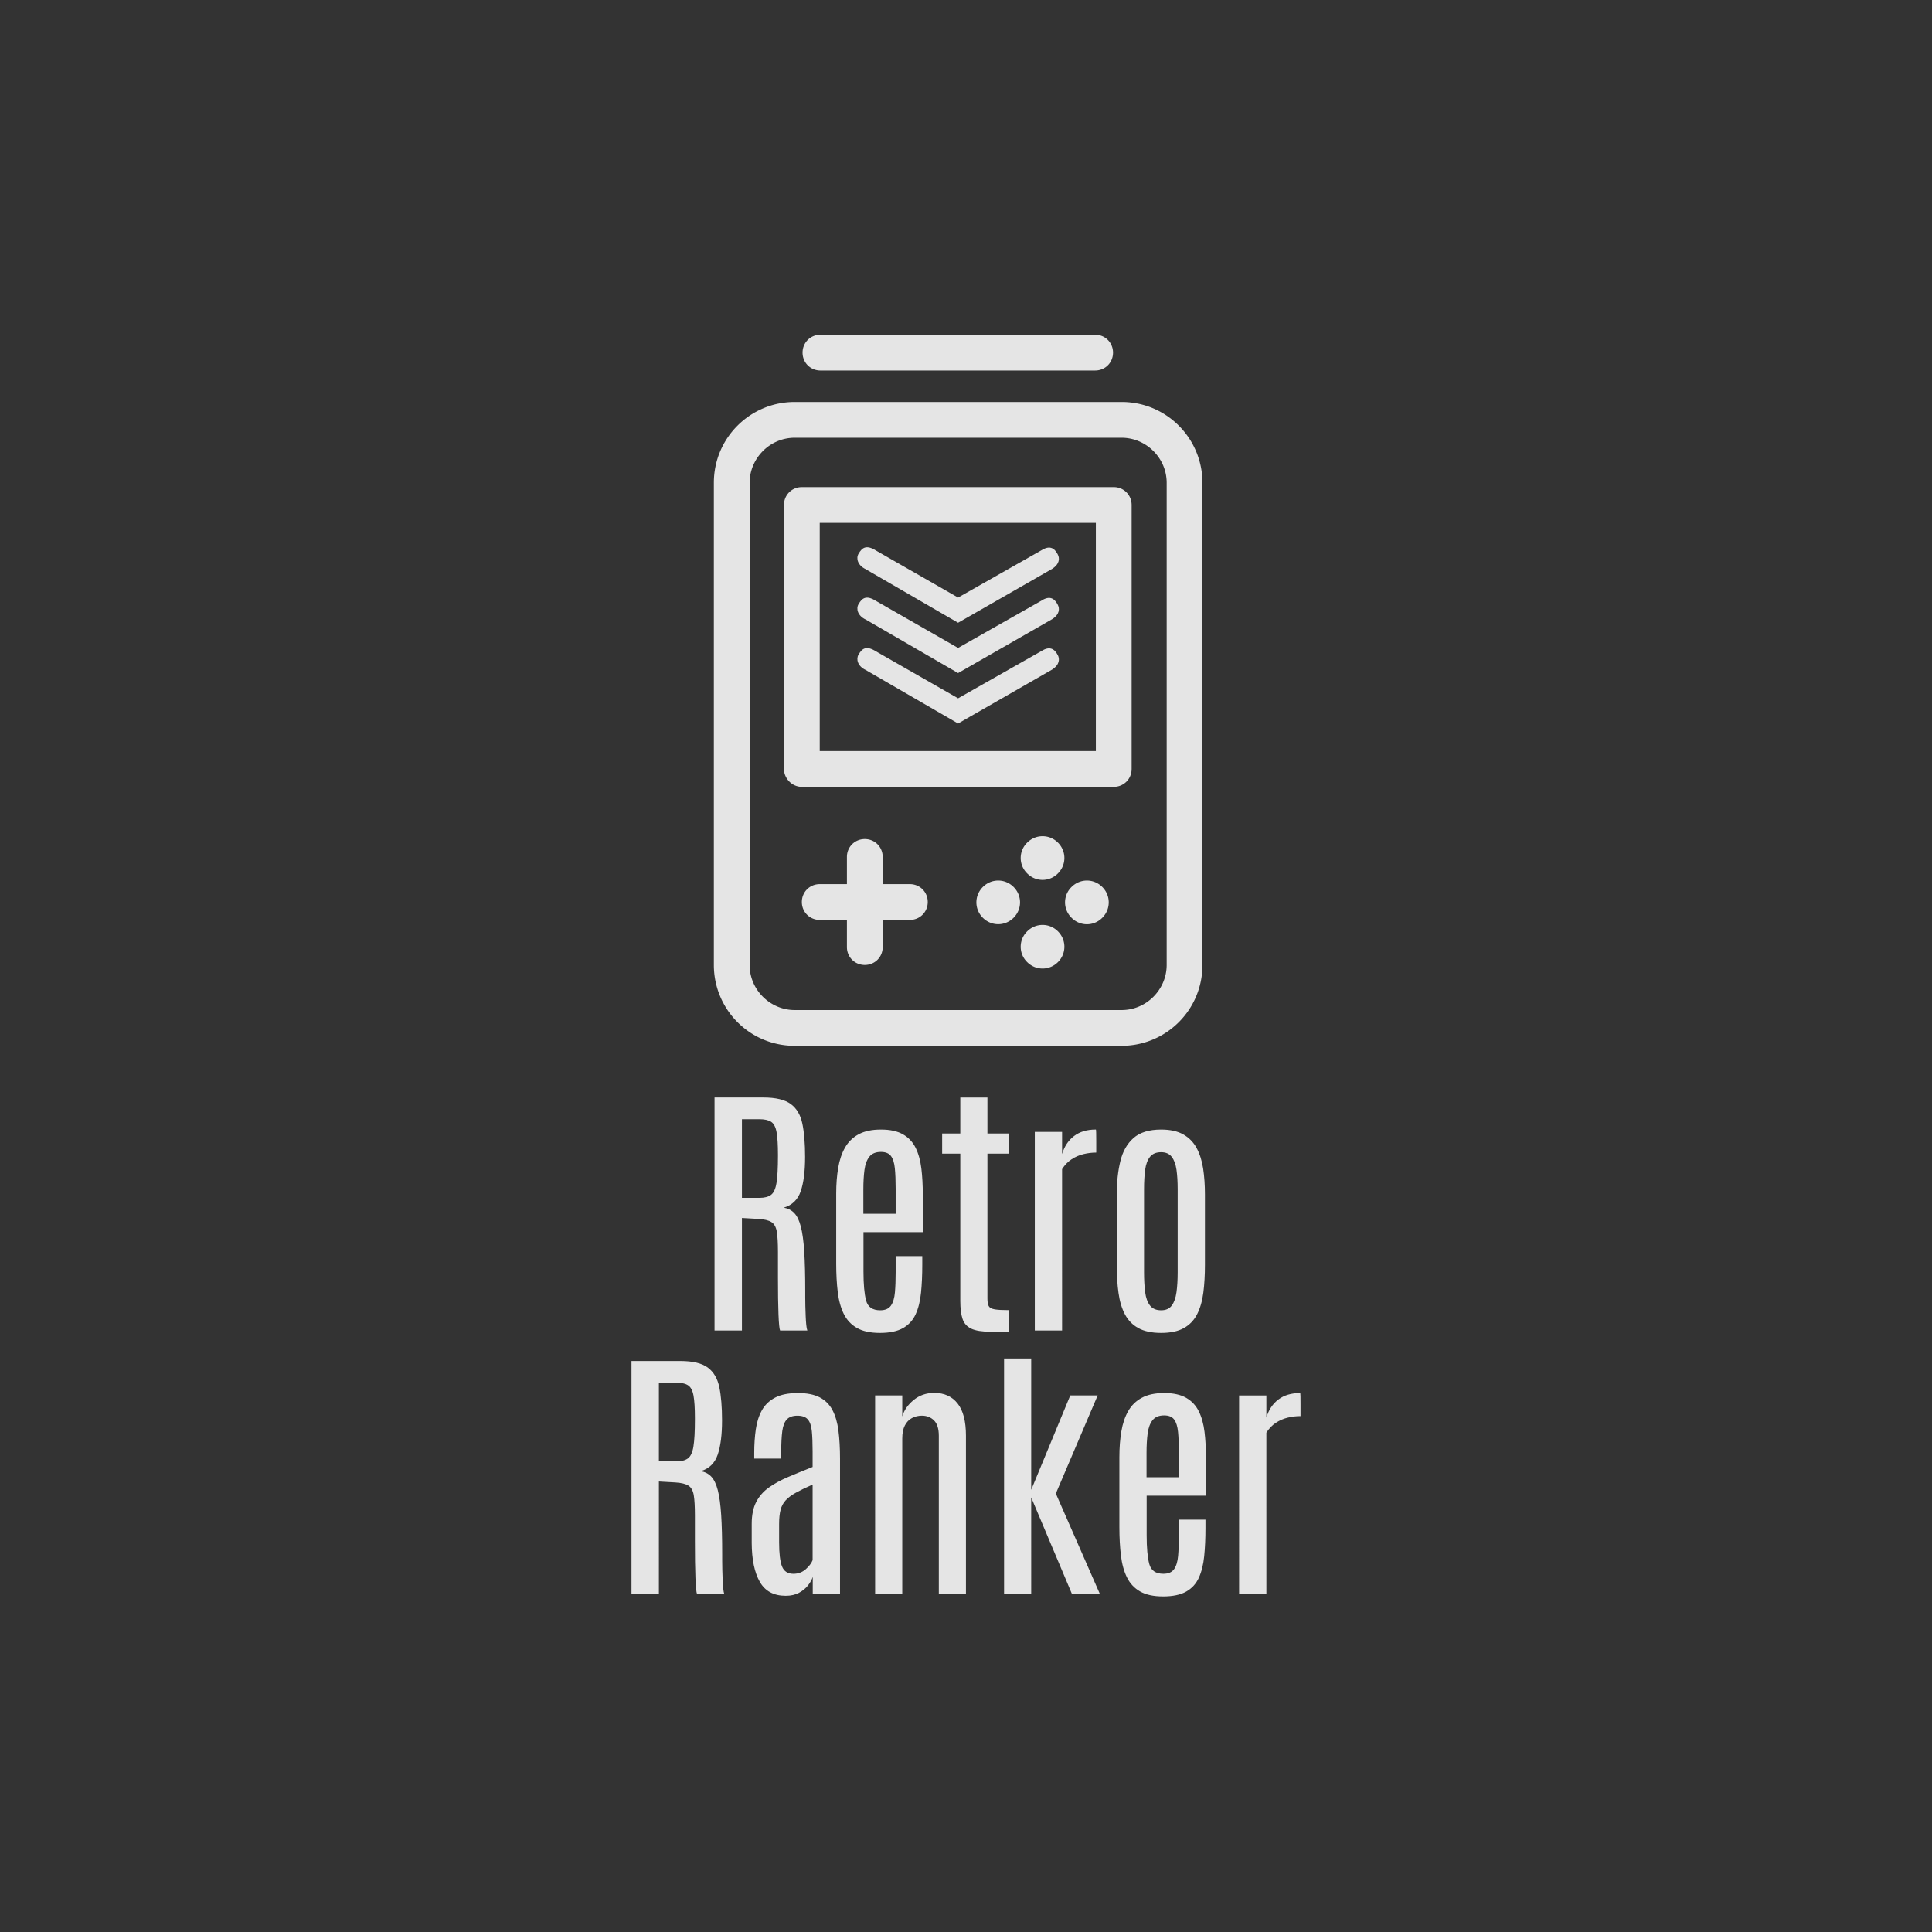 <svg xmlns="http://www.w3.org/2000/svg" version="1.1" xmlns:xlink="http://www.w3.org/1999/xlink" width="1500" height="1500" viewBox="0 0 1500 1500"><rect width="1500" height="1500" x="0" y="0" id="background" stroke="transparent" fill="#333333"></rect><svg xml:space="preserve" width="1000" height="1000" data-version="2" data-id="lg_5pbKhfgBafu3OP1MRZ" viewBox="0 0 384 722" x="250" y="250"><rect width="100%" height="100%" fill="transparent"></rect><path fill="#e5e5e5" d="M95.972 405.737h183.257c24.862 0 45.313-20.05 45.313-45.313V90.15c0-24.862-20.05-45.313-45.313-45.313H95.972c-24.862 0-45.313 20.05-45.313 45.313v270.274c0 24.862 20.05 45.313 45.313 45.313M70.709 90.15c0-13.634 11.228-25.263 25.263-25.263h183.257c13.634 0 25.263 11.228 25.263 25.263v270.274c0 13.634-11.228 25.263-25.263 25.263H95.972c-13.634 0-25.263-11.228-25.263-25.263zm29.273 170.425h174.836c5.614 0 10.025-4.411 10.025-10.025V102.581c0-5.614-4.411-10.025-10.025-10.025H99.982c-5.614 0-10.025 4.411-10.025 10.025V250.55c0 5.213 4.411 10.025 10.025 10.025m10.025-147.969h154.786v127.919H110.007zm108.671 204.109c4.812 4.812 4.812 12.431 0 17.243-4.812 4.812-12.431 4.812-17.243 0-4.812-4.812-4.812-12.431 0-17.243 4.812-4.812 12.431-4.812 17.243 0m49.724 0c4.812 4.812 4.812 12.431 0 17.243a12.03 12.03 0 0 1-17.243 0 12.03 12.03 0 0 1 0-17.243c4.812-4.812 12.431-4.812 17.243 0m-97.844 8.421c0 5.614-4.411 10.025-10.025 10.025h-15.238v15.238c0 5.614-4.411 10.025-10.025 10.025s-10.025-4.411-10.025-10.025v-15.238h-15.238c-5.614 0-10.025-4.411-10.025-10.025s4.411-10.025 10.025-10.025h15.238v-15.238c0-5.614 4.411-10.025 10.025-10.025s10.025 4.411 10.025 10.025v15.238h15.238c5.614 0 10.025 4.411 10.025 10.025m72.982 16.441c4.812 4.812 4.812 12.431 0 17.243-4.812 4.812-12.431 4.812-17.243 0a12.03 12.03 0 0 1 0-17.243c4.812-4.812 12.431-4.812 17.243 0m0-49.724c4.812 4.812 4.812 12.431 0 17.243a12.03 12.03 0 0 1-17.243 0 12.03 12.03 0 0 1 0-17.243c4.812-4.812 12.431-4.812 17.243 0M100.383 17.168c0-5.614 4.411-10.025 10.025-10.025h153.984c5.614 0 10.025 4.411 10.025 10.025s-4.411 10.025-10.025 10.025H110.408c-5.614 0-10.025-4.411-10.025-10.025"></path><path fill="#e5e5e5" d="M243.515 186.835c.989 2.012 1.06 5.225-3.212 7.978l-52.738 30.252-51.785-30.005c-4.554-2.118-5.507-6.107-4.025-8.613 1.977-3.424 4.307-5.295 9.884-1.765l45.926 26.263 47.231-26.793c5.401-3.212 7.696.742 8.72 2.718m-8.72-30.958-47.231 26.793-45.926-26.299c-5.577-3.53-7.907-1.659-9.884 1.765-1.482 2.507-.53 6.496 4.025 8.614l51.785 30.005 52.738-30.217c4.307-2.754 4.2-6.001 3.177-7.978-1.024-1.977-3.283-5.93-8.684-2.718M135.78 138.58l51.785 30.005 52.738-30.217c4.307-2.753 4.2-6 3.177-7.978-1.024-1.976-3.283-5.93-8.684-2.718l-47.231 26.793-45.926-26.298c-5.577-3.53-7.907-1.66-9.884 1.765-1.482 2.506-.53 6.495 4.025 8.613M66.4 565.33H51.04V434.71h27.38q10.39 0 15.37 3.67 4.97 3.68 6.49 11.06 1.52 7.38 1.52 18.59 0 12.1-2.45 19.22-2.45 7.13-9.5 9.21 3.57.59 5.9 3.04 2.34 2.45 3.68 7.64 1.33 5.2 1.89 13.92.56 8.72.56 21.93v3.64q0 2.37.07 5.19.08 2.82.19 5.57.11 2.75.33 4.86.22 2.12.59 3.08H87.78q-.3-.67-.52-2.97-.23-2.3-.37-6.08-.15-3.79-.23-9.02-.07-5.23-.07-11.73v-14.21q0-7.42-.63-11.32-.63-3.89-2.97-5.42-2.34-1.52-7.46-1.81l-9.13-.52zm0-118.45v44.09h9.8q4.23 0 6.49-1.67 2.27-1.67 3.08-6.68.82-5.01.82-15.03v-.89q0-8.32-.78-12.58-.78-4.27-3.01-5.76-2.22-1.48-6.75-1.48zm77.34 119.8q-8.02 0-12.88-2.78-4.86-2.79-7.39-7.91-2.52-5.12-3.37-12.28-.86-7.16-.86-15.85v-39.33q0-7.87 1.12-14.44 1.11-6.57 3.86-11.36 2.74-4.78 7.64-7.42 4.9-2.63 12.47-2.63 7.64 0 12.32 2.67 4.68 2.67 7.09 7.53t3.23 11.58q.81 6.72.81 14.73v21.01h-33.25v22.19q0 10.54 1.45 16.07 1.45 5.53 7.91 5.53 4.23 0 6.04-2.64 1.82-2.63 2.23-7.42.41-4.79.41-11.32v-8.98h14.92v4.75q0 8.69-.71 15.74-.7 7.05-3 12.09-2.31 5.05-7.09 7.76-4.79 2.71-12.95 2.71m-9.28-80.45v13.65h18.11v-14.17q0-6.68-.45-11.25-.44-4.56-2.15-6.9-1.71-2.34-5.64-2.34-4.38 0-6.49 2.67-2.12 2.68-2.75 7.39-.63 4.71-.63 10.95m81.72 79.78h-10.46q-7.13 0-10.76-1.71-3.64-1.7-4.9-5.49-1.26-3.78-1.26-10.02v-82.6h-10.17V454.9h10.17v-20.18h15.21v20.18h12.03v11.29h-12.03v81.27q0 2.82.74 4.19.75 1.37 3.34 1.82 2.6.44 8.09.44zm29.68-.68h-15.29V454h15.29v12.4q1.93-6.46 6.72-10.09 4.79-3.64 12.21-3.64.15 0 .18 1.97.04 1.96.04 4.49v6.45q-3.56 0-7.12.86-3.57.85-6.68 2.89-3.12 2.04-5.35 5.53zm55.52 1.35q-7.87 0-12.77-2.71-4.9-2.71-7.53-7.72-2.64-5.01-3.6-12.02-.97-7.02-.97-15.7v-39.41q0-10.47 2.01-18.7 2-8.24 7.38-12.99t15.48-4.75q7.57 0 12.39 2.71 4.83 2.71 7.5 7.64 2.67 4.94 3.67 11.58t1 14.51v39.41q0 8.54-.89 15.51-.89 6.98-3.45 12.06-2.56 5.09-7.42 7.83-4.86 2.75-12.8 2.75m0-12.69q4.01 0 5.97-2.67 1.97-2.68 2.64-7.46.66-4.79.66-11.1v-46.68q0-6.24-.66-10.88-.67-4.63-2.68-7.23-2-2.6-5.93-2.6-4.16 0-6.24 2.6t-2.71 7.23q-.63 4.64-.63 10.88v46.68q0 6.31.63 11.1.63 4.78 2.71 7.46 2.08 2.67 6.24 2.67M19.85 713.05H4.49V582.42h27.38q10.39 0 15.37 3.67 4.97 3.68 6.49 11.06 1.52 7.39 1.52 18.6 0 12.09-2.45 19.22-2.45 7.12-9.5 9.2 3.57.59 5.9 3.04 2.34 2.45 3.68 7.65 1.33 5.19 1.89 13.91.56 8.73.56 21.94v3.63q0 2.38.07 5.2.08 2.82.19 5.56.11 2.75.33 4.87.22 2.11.59 3.08H41.23q-.3-.67-.52-2.97-.23-2.3-.37-6.09-.15-3.78-.23-9.02-.07-5.23-.07-11.72v-14.22q0-7.42-.63-11.31-.63-3.9-2.97-5.42-2.34-1.52-7.46-1.82l-9.13-.52zm0-118.46v44.09h9.8q4.23 0 6.49-1.67 2.27-1.67 3.08-6.68.82-5.01.82-15.03v-.89q0-8.31-.78-12.58t-3.01-5.75q-2.22-1.49-6.75-1.49zm71.1 119.43q-10.09 0-14.54-7.83-4.46-7.83-4.53-21.71v-10.83q0-7.35 2.52-12.21 2.52-4.86 7.13-8.13 4.6-3.27 10.83-5.9 6.24-2.64 13.66-5.6v-8.61q0-7.13-.45-11.54-.44-4.42-2.26-6.5-1.82-2.08-5.83-2.08-3.93 0-5.9 2.08-1.96 2.08-2.56 6.53-.59 4.46-.59 11.58v3.86H73.29v-3.19q0-7.13.89-13.25t3.41-10.65q2.53-4.53 7.39-7.09 4.86-2.56 12.8-2.56 7.57 0 12.21 2.41 4.64 2.42 7.12 7.09 2.49 4.68 3.38 11.54.89 6.87.89 15.85v75.78h-15.29v-9.65q-.67 2.22-2.59 4.71-1.93 2.49-5.05 4.19-3.12 1.71-7.5 1.71m4.31-12.32q4 0 6.9-2.56 2.89-2.56 3.86-5.08v-42.38q-5.72 2.52-9.39 4.56-3.67 2.04-5.71 4.27-2.05 2.23-2.86 5.34-.82 3.12-.82 7.87v10.32q0 9.42 1.63 13.54 1.64 4.12 6.39 4.12m61.01 11.35h-15.21V601.72h15.21v11.8q1.49-5.2 6.35-9.2 4.86-4.01 11.62-4.01 8.38 0 13.06 5.94 4.67 5.93 4.67 18.03v88.77h-15.21v-88.7q0-5.93-2.67-8.6-2.67-2.68-6.83-2.68-3.04 0-5.57 1.34-2.52 1.34-3.97 4.16-1.45 2.82-1.45 7.27zm72.28 0h-15.21V581.01h15.21v73.63l21.9-52.92h15.36l-23.45 54.99 24.71 56.34h-15.66l-22.86-54.18zm73.93 1.33q-8.02 0-12.88-2.78-4.86-2.78-7.39-7.91-2.52-5.12-3.37-12.28-.86-7.16-.86-15.84v-39.34q0-7.87 1.12-14.44 1.11-6.56 3.86-11.35 2.74-4.79 7.64-7.42 4.9-2.64 12.47-2.64 7.64 0 12.32 2.67 4.68 2.68 7.09 7.54 2.41 4.86 3.23 11.58.81 6.71.81 14.73v21h-33.25v22.19q0 10.54 1.45 16.07 1.45 5.53 7.9 5.53 4.23 0 6.05-2.63 1.82-2.64 2.23-7.43.41-4.78.41-11.31v-8.98h14.92v4.75q0 8.68-.71 15.73-.7 7.05-3.01 12.1-2.3 5.04-7.08 7.75-4.79 2.71-12.95 2.71m-9.28-80.45v13.66h18.11v-14.18q0-6.68-.45-11.24-.44-4.57-2.15-6.91t-5.64-2.34q-4.38 0-6.49 2.68-2.12 2.67-2.75 7.38-.63 4.71-.63 10.95m67.18 79.13h-15.29V601.73h15.29v12.39q1.93-6.45 6.71-10.09 4.79-3.64 12.21-3.64.15 0 .19 1.97.03 1.97.03 4.49v6.46q-3.56 0-7.12.85t-6.68 2.89q-3.12 2.05-5.34 5.53z"></path></svg></svg>